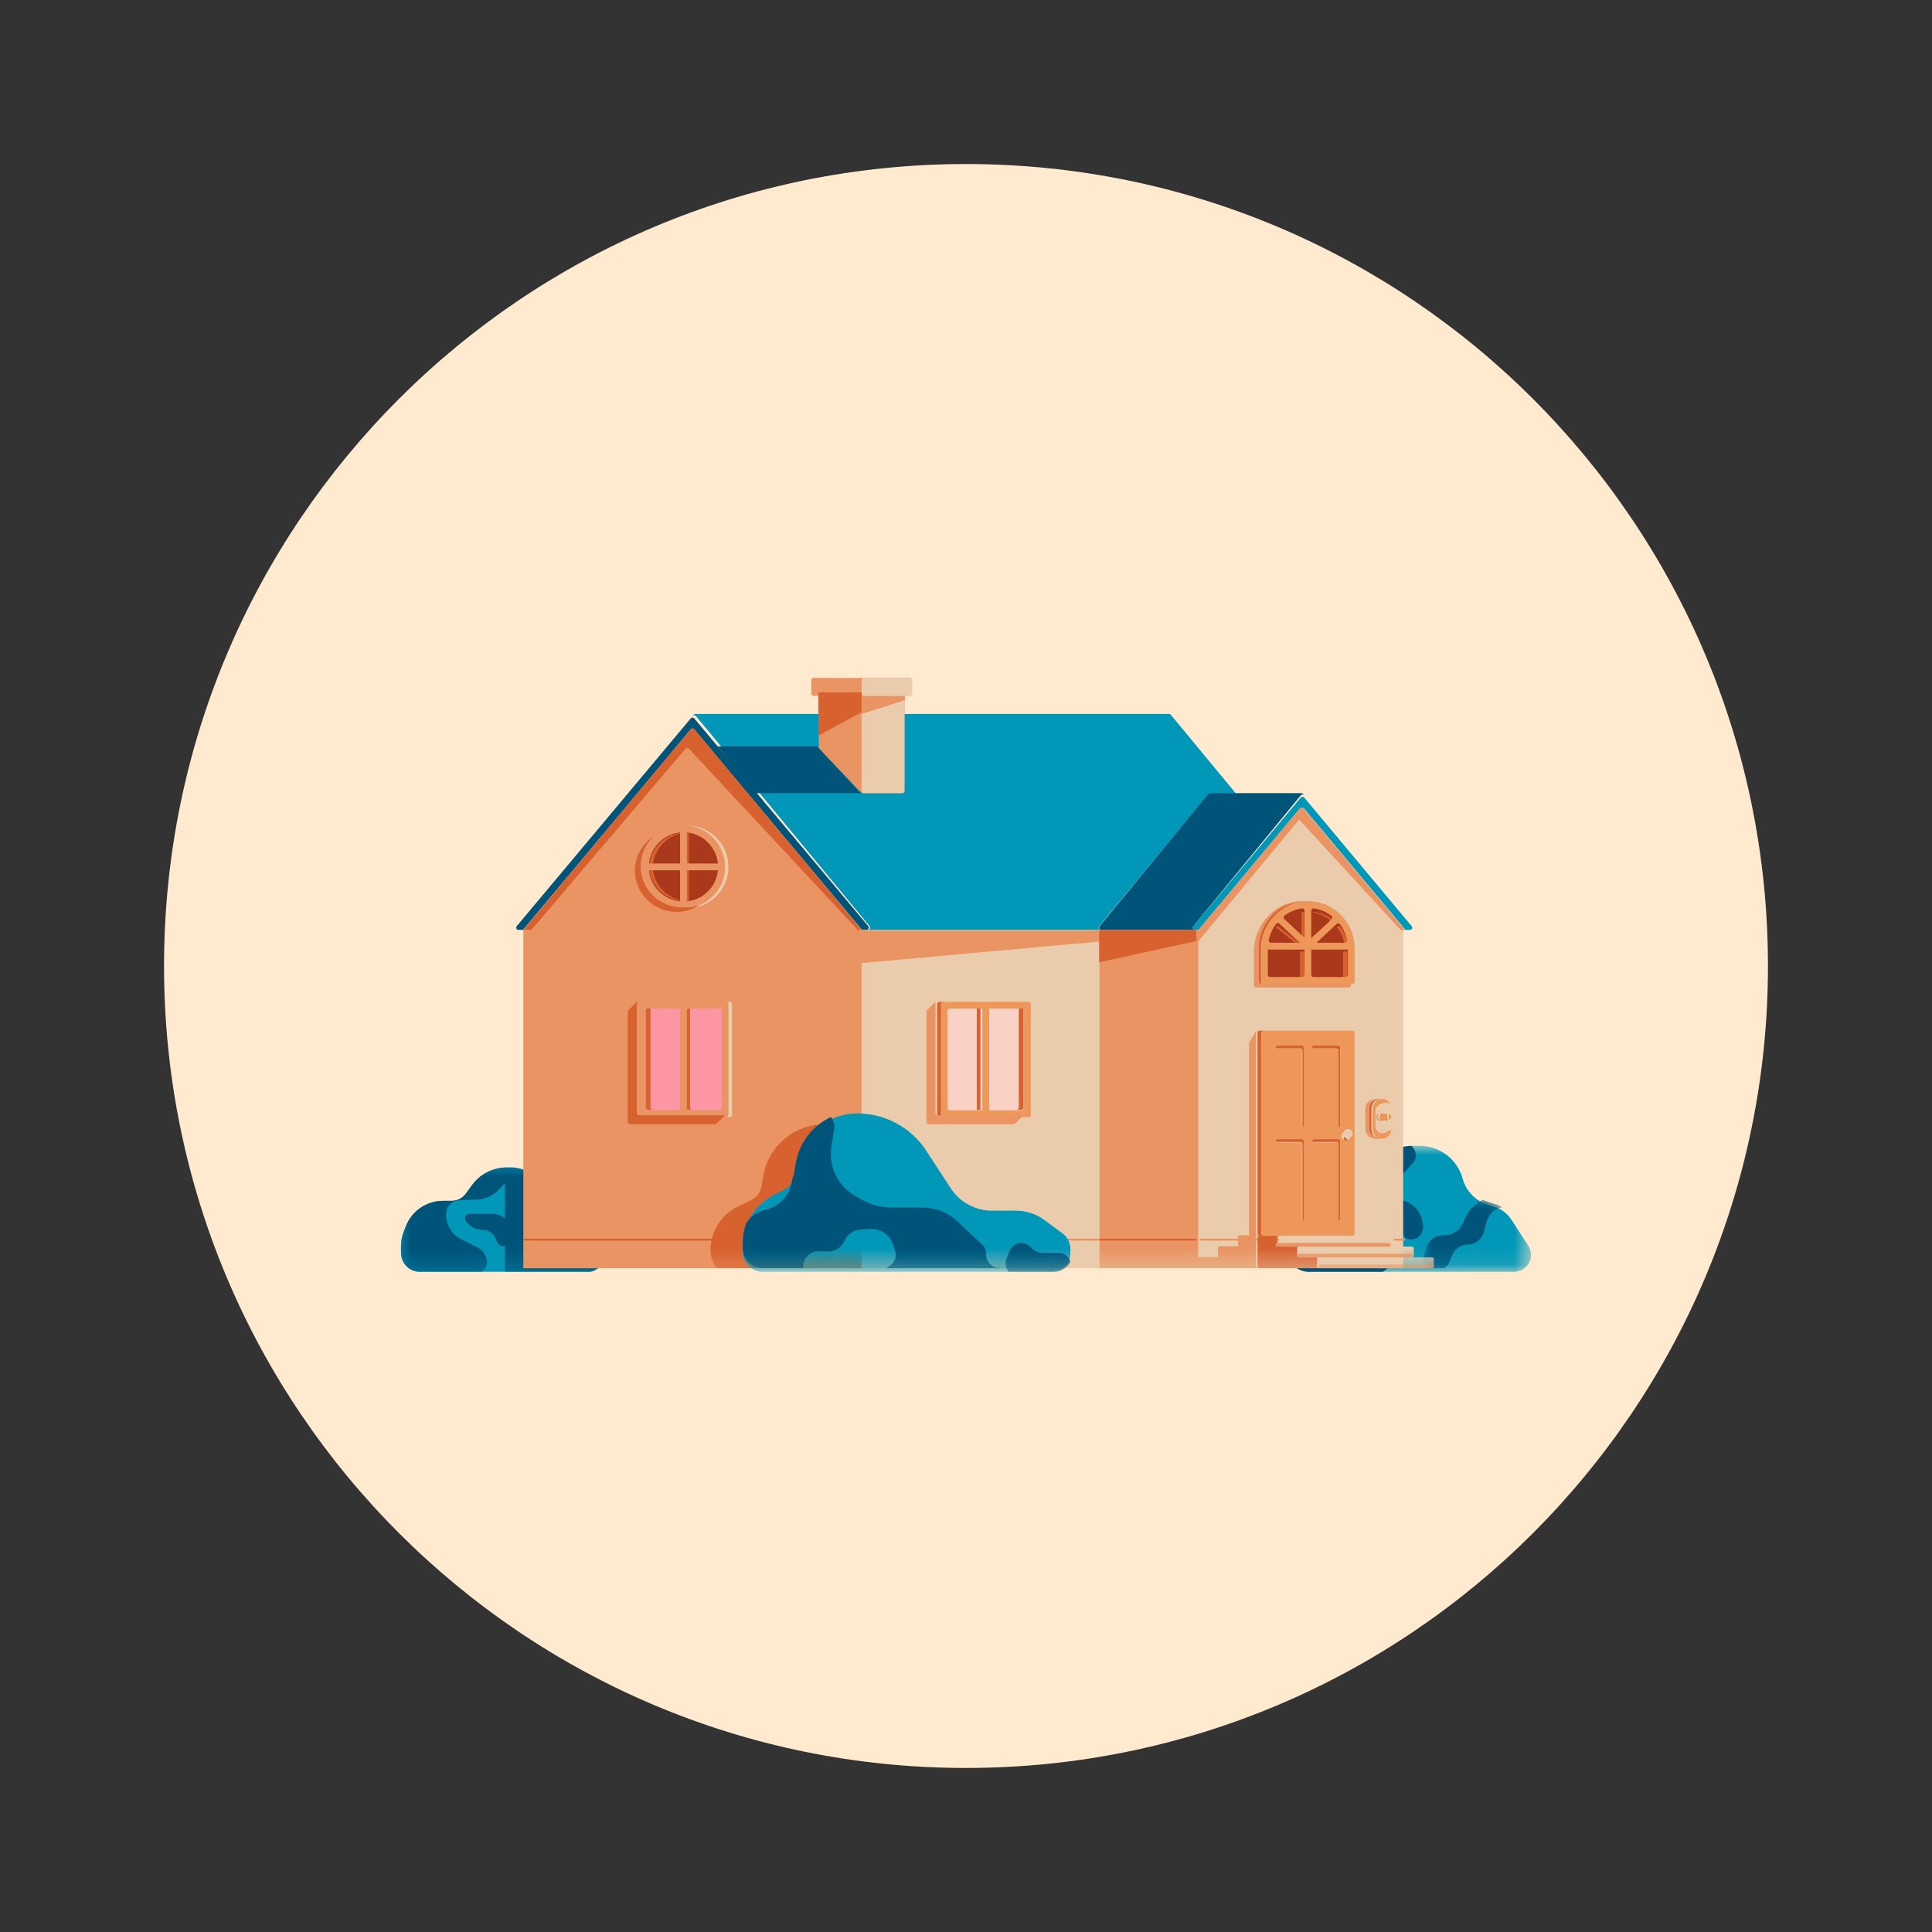 <?xml version="1.0" encoding="UTF-8"?>
<svg width="106px" height="106px" viewBox="0 0 106 106" version="1.1" xmlns="http://www.w3.org/2000/svg" xmlns:xlink="http://www.w3.org/1999/xlink">
    <rect x="0" y="0" width="106" height="106" fill="#333333" stroke="none"/>
    <title>4. Elements_Microillustrations/Home Classic</title>
    <defs>
        <path d="M88,44 C88,68.3 68.3,88 43.999,88 C19.698,88 0,68.3 0,44 C0,19.7 19.698,0 43.999,0 C68.3,0 88,19.7 88,44" id="path-1"></path>
        <polygon id="path-3" points="7.08404035e-15 0 13.427 0 13.427 6.911 7.08404035e-15 6.911"></polygon>
        <polygon id="path-5" points="0 0 4.344 0 4.344 3.752 0 3.752"></polygon>
        <polygon id="path-7" points="0 0 11.057 0 11.057 5.726 0 5.726"></polygon>
        <polygon id="path-9" points="0 32.58 62 32.58 62 0 0 0"></polygon>
    </defs>
    <g id="4.-Elements_Microillustrations/Home-Classic" stroke="none" stroke-width="1" fill="none" fill-rule="evenodd">
        <g id="Vector-Smart-Object" transform="translate(9, 9)">
            <mask id="mask-2" fill="white">
                <use xlink:href="#path-1"></use>
            </mask>
            <use id="Mask" fill="#FFEACF" xlink:href="#path-1"></use>
        </g>
        <g id="Group-108" transform="translate(22, 37)">
            <g id="Group-3" transform="translate(48.573, 25.866)">
                <mask id="mask-4" fill="white">
                    <use xlink:href="#path-3"></use>
                </mask>
                <g id="Clip-2"></g>
                <path d="M1.25,6.911 C0.559,6.911 7.08404035e-15,6.349 7.08404035e-15,5.657 L7.08404035e-15,5.209 C7.08404035e-15,4.886 0.061,4.565 0.179,4.265 L0.323,3.9 C0.722,2.884 1.698,2.216 2.786,2.213 L3.392,2.212 C3.758,2.209 4.101,2.033 4.318,1.738 L4.738,1.167 C5.277,0.433 6.132,-0 7.042,0 L7.32,0 C8.42,0 9.385,0.738 9.677,1.802 C9.866,2.49 10.393,3.032 11.073,3.238 C11.186,3.272 11.298,3.306 11.402,3.337 C11.791,3.455 12.126,3.707 12.348,4.048 L13.277,5.478 C13.375,5.629 13.427,5.804 13.427,5.984 C13.427,6.496 13.013,6.911 12.503,6.911 L1.25,6.911 Z" id="Fill-1" fill="#0097B8" mask="url(#mask-4)"></path>
            </g>
            <path d="M54.262,32.087 C54.235,31.701 54.01,31.358 53.668,31.183 L52.53,30.602 C51.884,30.272 51.501,29.579 51.562,28.85 C51.599,28.407 51.956,28.061 52.394,28.042 L53.619,27.989 C54.173,27.965 54.695,27.72 55.071,27.307 L55.51,26.823 C55.785,26.52 55.707,26.085 55.432,25.866 C54.579,25.906 53.785,26.331 53.275,27.03 L52.859,27.601 C52.643,27.897 52.303,28.072 51.94,28.075 L51.339,28.077 C50.259,28.08 49.29,28.748 48.893,29.765 L48.751,30.129 C48.634,30.43 48.573,30.751 48.573,31.074 L48.573,31.522 C48.573,32.215 49.129,32.777 49.814,32.777 L53.875,32.777 C54.12,32.65 54.282,32.386 54.262,32.087" id="Fill-4" fill="#00547A"></path>
            <path d="M53.22,28.828 C52.971,28.828 52.828,29.129 52.979,29.339 C53.237,29.701 53.642,29.914 54.071,29.914 C54.444,29.914 54.777,30.156 54.911,30.523 L54.983,30.721 C55.044,30.889 55.196,31 55.366,31 L55.44,31 C55.792,31 56.076,30.699 56.076,30.328 C56.076,29.5 55.44,28.828 54.656,28.828 L53.22,28.828 Z" id="Fill-6" fill="#00547A"></path>
            <g id="Group-10" transform="translate(56.076, 28.828)">
                <mask id="mask-6" fill="white">
                    <use xlink:href="#path-5"></use>
                </mask>
                <g id="Clip-9"></g>
                <path d="M1.454,3.408 L1.608,3.021 C1.743,2.68 2.075,2.456 2.444,2.456 C2.859,2.456 3.223,2.18 3.33,1.782 L3.482,1.218 C3.594,0.805 3.929,0.494 4.344,0.405 C4.218,0.328 4.081,0.267 3.937,0.224 C3.833,0.193 3.721,0.159 3.609,0.126 C3.498,0.092 3.392,0.05 3.29,0 C2.856,0.209 2.499,0.567 2.3,1.027 L2.185,1.293 C2.029,1.655 1.683,1.902 1.286,1.933 L0.994,1.956 C0.613,1.987 0.291,2.248 0.188,2.613 L0.019,3.204 C-0.042,3.419 0.048,3.633 0.215,3.752 L1.156,3.752 C1.289,3.675 1.395,3.556 1.454,3.408" id="Fill-8" fill="#00547A" mask="url(#mask-6)"></path>
            </g>
            <path d="M1.029,32.777 C0.461,32.777 0,32.312 0,31.738 L0,31.367 C0,31.099 0.05,30.834 0.147,30.584 L0.266,30.282 C0.595,29.441 1.399,28.887 2.295,28.885 L2.794,28.883 C3.095,28.881 3.377,28.736 3.556,28.491 L3.901,28.018 C4.346,27.41 5.05,27.051 5.799,27.051 L6.028,27.051 C6.934,27.051 7.729,27.662 7.97,28.544 C8.125,29.114 8.559,29.563 9.119,29.734 C9.212,29.762 9.304,29.79 9.39,29.816 C9.71,29.914 9.986,30.122 10.169,30.405 L10.934,31.59 C11.014,31.715 11.057,31.86 11.057,32.009 C11.057,32.433 10.717,32.777 10.297,32.777 L1.029,32.777 Z" id="Fill-11" fill="#0097B8"></path>
            <g id="Group-15" transform="translate(0, 27.051)">
                <mask id="mask-8" fill="white">
                    <use xlink:href="#path-7"></use>
                </mask>
                <g id="Clip-14"></g>
                <path d="M10.934,4.539 L10.169,3.354 C9.986,3.072 9.71,2.863 9.39,2.765 C9.304,2.739 9.212,2.711 9.119,2.683 C8.559,2.512 8.125,2.063 7.97,1.493 C7.729,0.611 6.934,0 6.028,0 L5.799,0 C5.766,0 5.734,0.002 5.702,0.003 L5.702,0.013 C5.698,0.01 5.693,0.007 5.689,0.003 C4.982,0.036 4.324,0.389 3.901,0.967 L3.556,1.44 C3.377,1.685 3.095,1.83 2.794,1.832 L2.295,1.834 C1.399,1.836 0.595,2.39 0.266,3.231 L0.147,3.533 C0.05,3.783 -1.85880399e-05,4.048 -1.85880399e-05,4.316 L-1.85880399e-05,4.687 C-1.85880399e-05,5.261 0.461,5.726 1.029,5.726 L4.399,5.726 C4.602,5.621 4.737,5.402 4.72,5.155 C4.698,4.835 4.511,4.551 4.227,4.406 L3.283,3.925 C2.747,3.652 2.43,3.078 2.48,2.474 C2.511,2.107 2.806,1.821 3.171,1.805 L4.186,1.761 C4.646,1.741 5.08,1.538 5.391,1.196 L5.702,0.855 L5.702,2.781 C5.502,2.633 5.256,2.546 4.99,2.546 L3.767,2.546 C3.554,2.546 3.433,2.791 3.561,2.962 C3.782,3.257 4.126,3.43 4.492,3.43 L4.492,3.43 C4.809,3.43 5.093,3.628 5.207,3.926 L5.268,4.088 C5.32,4.225 5.45,4.315 5.595,4.315 L5.658,4.315 C5.673,4.315 5.687,4.314 5.702,4.313 L5.702,5.726 L10.297,5.726 C10.717,5.726 11.057,5.382 11.057,4.958 C11.057,4.809 11.014,4.664 10.934,4.539" id="Fill-13" fill="#00547A" mask="url(#mask-8)"></path>
            </g>
            <path d="M25.64,13.817 L16.089,2.414 C16.039,2.355 15.948,2.355 15.898,2.414 L6.347,13.817 C6.28,13.897 6.338,14.019 6.443,14.019 L6.695,14.019 L15.898,3.031 C15.948,2.971 16.039,2.971 16.089,3.031 L25.293,14.019 L25.545,14.019 C25.65,14.019 25.707,13.897 25.64,13.817" id="Fill-16" fill="#00547A"></path>
            <path d="M15.899,3.006 L6.713,14.025 L6.713,32.58 L25.274,32.58 L25.274,14.025 L16.089,3.006 C16.039,2.947 15.948,2.947 15.899,3.006" id="Fill-18" fill="#E99462"></path>
            <path d="M38.311,13.815 L44.289,6.582 C44.313,6.553 44.347,6.537 44.384,6.537 L45.809,6.537 L42.238,2.217 C42.215,2.188 42.18,2.172 42.143,2.172 L16.147,2.172 C16.11,2.172 16.075,2.188 16.052,2.217 L15.994,2.287 C16.043,2.227 16.134,2.227 16.184,2.287 L25.712,13.815 C25.779,13.896 25.722,14.019 25.617,14.019 L38.406,14.019 C38.301,14.019 38.244,13.896 38.311,13.815" id="Fill-20" fill="#0097B8"></path>
            <path d="M44.29,6.561 L38.335,13.814 C38.268,13.895 38.325,14.019 38.429,14.019 L43.568,14.019 C43.464,14.019 43.407,13.895 43.474,13.814 L49.371,6.631 C49.42,6.571 49.511,6.571 49.561,6.631 L49.503,6.561 C49.479,6.532 49.445,6.516 49.408,6.516 L45.804,6.516 L44.384,6.516 C44.348,6.516 44.313,6.532 44.29,6.561" id="Fill-22" fill="#00547A"></path>
            <path d="M55.455,13.818 L49.556,6.758 C49.507,6.699 49.416,6.699 49.367,6.758 L43.468,13.818 C43.401,13.898 43.458,14.019 43.563,14.019 L43.813,14.019 L49.367,7.372 C49.416,7.313 49.507,7.313 49.556,7.372 L55.11,14.019 L55.361,14.019 C55.465,14.019 55.522,13.898 55.455,13.818" id="Fill-24" fill="#0097B8"></path>
            <path d="M49.32,7.35 L43.741,14.036 L43.489,14.036 L38.326,14.036 L25.525,14.036 L25.274,14.036 L25.274,32.58 L54.986,32.58 L54.986,14.036 L55.089,14.036 L49.51,7.35 C49.461,7.291 49.369,7.291 49.32,7.35" id="Fill-26" fill="#EACBAC"></path>
            <path d="M27.915,0.197 L22.633,0.197 C22.565,0.197 22.51,0.252 22.51,0.32 L22.51,1.053 C22.51,1.121 22.565,1.176 22.633,1.176 L22.922,1.176 L22.922,4.015 C22.922,4.047 22.934,4.077 22.956,4.1 L25.237,6.478 C25.261,6.502 25.293,6.516 25.327,6.516 L27.503,6.516 C27.571,6.516 27.626,6.461 27.626,6.393 L27.626,1.176 L27.915,1.176 C27.983,1.176 28.038,1.121 28.038,1.053 L28.038,0.32 C28.038,0.252 27.983,0.197 27.915,0.197" id="Fill-28" fill="#E99462"></path>
            <path d="M27.915,0.197 L25.397,0.197 C25.329,0.197 25.274,0.252 25.274,0.32 L25.274,1.053 C25.274,1.121 25.329,1.176 25.397,1.176 L25.274,1.176 L25.274,6.393 C25.274,6.461 25.329,6.516 25.397,6.516 L27.503,6.516 C27.571,6.516 27.626,6.461 27.626,6.393 L27.626,1.176 L27.915,1.176 C27.983,1.176 28.038,1.121 28.038,1.053 L28.038,0.32 C28.038,0.252 27.983,0.197 27.915,0.197" id="Fill-30" fill="#EACBAC"></path>
            <path d="M19.462,6.516 L25.274,6.516 C25.24,6.516 25.207,6.502 25.183,6.476 L22.866,3.986 C22.855,3.975 22.848,3.963 22.842,3.949 L17.376,3.949 L19.462,6.516 Z" id="Fill-32" fill="#00547A"></path>
            <path d="M17.573,10.564 C17.573,11.709 16.645,12.637 15.5,12.637 C14.355,12.637 13.427,11.709 13.427,10.564 C13.427,9.419 14.355,8.49 15.5,8.49 C16.645,8.49 17.573,9.419 17.573,10.564" id="Fill-34" fill="#AA391B"></path>
            <path d="M17.968,10.564 C17.968,9.312 16.947,8.293 15.692,8.293 C15.661,8.293 15.63,8.294 15.599,8.295 C16.811,8.344 17.782,9.343 17.782,10.564 C17.782,11.785 16.811,12.783 15.599,12.832 C15.63,12.833 15.661,12.834 15.692,12.834 C15.958,12.834 16.214,12.788 16.451,12.704 C17.334,12.391 17.968,11.55 17.968,10.564" id="Fill-36" fill="#EACBAC"></path>
            <path d="M15.599,10.662 L15.599,12.439 C15.666,12.433 15.731,12.423 15.796,12.411 L15.796,10.662 L15.599,10.662 Z" id="Fill-38" fill="#D76230"></path>
            <path d="M15.599,8.688 L15.599,10.465 L15.796,10.465 L15.796,8.717 C15.731,8.704 15.666,8.694 15.599,8.688" id="Fill-40" fill="#D76230"></path>
            <path d="M13.624,10.465 L13.818,10.465 C13.902,9.593 14.556,8.885 15.401,8.716 L15.401,8.688 C14.464,8.779 13.716,9.527 13.624,10.465" id="Fill-42" fill="#D76230"></path>
            <path d="M13.818,10.662 L13.624,10.662 C13.716,11.6 14.464,12.348 15.401,12.439 L15.401,12.411 C14.556,12.243 13.902,11.535 13.818,10.662" id="Fill-44" fill="#D76230"></path>
            <path d="M17.317,10.015 C17.353,10.132 17.378,10.253 17.391,10.378 L15.871,10.378 L15.685,10.378 L15.685,8.673 C15.748,8.679 15.81,8.689 15.871,8.701 C16.067,8.74 16.251,8.81 16.421,8.904 C16.848,9.141 17.173,9.539 17.317,10.015 L17.317,10.015 Z M15.685,12.454 L15.685,10.749 L15.871,10.749 L17.391,10.749 C17.309,11.586 16.682,12.265 15.871,12.427 C15.81,12.439 15.748,12.448 15.685,12.454 L15.685,12.454 Z M15.314,8.701 L15.314,10.378 L13.795,10.378 L13.609,10.378 C13.697,9.479 14.415,8.761 15.314,8.673 L15.314,8.701 Z M15.314,12.427 L15.314,12.454 C14.415,12.367 13.697,11.649 13.609,10.749 L13.795,10.749 L15.314,10.749 L15.314,12.427 Z M13.229,10.564 C13.229,11.816 14.248,12.834 15.5,12.834 C15.531,12.834 15.562,12.833 15.593,12.832 C16.802,12.783 17.771,11.785 17.771,10.564 C17.771,9.343 16.802,8.344 15.593,8.295 C15.562,8.294 15.531,8.293 15.5,8.293 C14.894,8.293 14.344,8.532 13.936,8.92 C13.501,9.334 13.229,9.917 13.229,10.564 L13.229,10.564 Z" id="Fill-46" fill="#E99462"></path>
            <mask id="mask-10" fill="white">
                <use xlink:href="#path-9"></use>
            </mask>
            <g id="Clip-49"></g>
            <polygon id="Fill-48" fill="#E99462" mask="url(#mask-10)" points="25.274 31.066 38.306 31.066 38.306 30.963 25.274 30.963"></polygon>
            <polygon id="Fill-50" fill="#E99462" mask="url(#mask-10)" points="43.834 31.066 55.089 31.066 55.089 30.963 43.834 30.963"></polygon>
            <path d="M47.279,30.678 L47.279,19.672 C47.279,19.603 47.328,19.548 47.389,19.548 L47.104,19.548 C47.043,19.548 46.994,19.603 46.994,19.672 L46.994,30.678 C46.994,30.747 47.043,30.803 47.104,30.803 L47.389,30.803 C47.328,30.803 47.279,30.747 47.279,30.678" id="Fill-51" fill="#D76230" mask="url(#mask-10)"></path>
            <path d="M52.028,25.552 C51.916,25.552 51.825,25.457 51.825,25.34 C51.825,25.317 51.829,25.295 51.836,25.274 C51.774,25.31 51.732,25.378 51.732,25.457 C51.732,25.574 51.823,25.669 51.935,25.669 C52.025,25.669 52.101,25.608 52.127,25.523 C52.098,25.541 52.064,25.552 52.028,25.552" id="Fill-52" fill="#D76230" mask="url(#mask-10)"></path>
            <path d="M51.93,25.076 C51.843,25.076 51.769,25.133 51.743,25.212 C51.737,25.232 51.732,25.252 51.732,25.274 C51.732,25.383 51.821,25.471 51.93,25.471 C51.965,25.471 51.998,25.461 52.027,25.445 C52.087,25.411 52.127,25.347 52.127,25.274 C52.127,25.165 52.039,25.076 51.93,25.076" id="Fill-53" fill="#EACBAC" mask="url(#mask-10)"></path>
            <path d="M54.164,25.249 C54.132,25.283 54.098,25.314 54.061,25.341 C54.098,25.314 54.132,25.283 54.164,25.249" id="Fill-54" fill="#D76230" mask="url(#mask-10)"></path>
            <path d="M54.359,25.033 C54.338,25.069 54.311,25.104 54.281,25.136 C54.311,25.104 54.338,25.069 54.359,25.033" id="Fill-55" fill="#D76230" mask="url(#mask-10)"></path>
            <path d="M53.115,23.824 L53.115,24.946 C53.115,25.236 53.324,25.471 53.582,25.471 L53.707,25.471 C53.449,25.471 53.24,25.236 53.24,24.946 L53.24,23.824 C53.24,23.534 53.449,23.299 53.707,23.299 L53.582,23.299 C53.498,23.299 53.42,23.324 53.352,23.368 C53.21,23.458 53.115,23.628 53.115,23.824" id="Fill-56" fill="#D76230" mask="url(#mask-10)"></path>
            <path d="M54.193,24.807 C54.193,25.012 54.035,25.178 53.84,25.178 L53.818,25.178 C53.812,25.178 53.806,25.177 53.799,25.177 C53.613,25.167 53.465,25.005 53.465,24.807 L53.465,23.964 C53.465,23.765 53.613,23.604 53.799,23.594 C53.806,23.593 53.812,23.593 53.818,23.593 L53.84,23.593 C54.035,23.593 54.193,23.759 54.193,23.964 L54.193,24.807 Z M53.846,23.299 L53.811,23.299 C53.536,23.299 53.312,23.534 53.312,23.824 L53.312,24.946 C53.312,25.236 53.536,25.471 53.811,25.471 L53.846,25.471 C53.868,25.471 53.89,25.469 53.911,25.466 C53.973,25.458 54.031,25.438 54.084,25.408 C54.112,25.392 54.139,25.373 54.164,25.351 C54.201,25.319 54.233,25.282 54.26,25.24 C54.278,25.212 54.294,25.182 54.306,25.151 C54.331,25.088 54.345,25.019 54.345,24.946 L54.345,23.824 C54.345,23.534 54.122,23.299 53.846,23.299 L53.846,23.299 Z" id="Fill-57" fill="#ED985A" mask="url(#mask-10)"></path>
            <path d="M49.433,20.338 L48.109,20.338 C48.038,20.338 47.981,20.394 47.981,20.463 L47.981,20.524 C47.99,20.522 47.999,20.521 48.008,20.521 L49.332,20.521 C49.402,20.521 49.46,20.578 49.46,20.647 L49.46,24.879 C49.517,24.867 49.561,24.817 49.561,24.756 L49.561,20.463 C49.561,20.394 49.503,20.338 49.433,20.338" id="Fill-58" fill="#D76230" mask="url(#mask-10)"></path>
            <path d="M51.407,20.338 L50.083,20.338 C50.013,20.338 49.955,20.394 49.955,20.463 L49.955,20.524 C49.964,20.522 49.973,20.521 49.983,20.521 L51.306,20.521 C51.377,20.521 51.434,20.578 51.434,20.647 L51.434,24.879 C51.492,24.867 51.535,24.817 51.535,24.756 L51.535,20.463 C51.535,20.394 51.478,20.338 51.407,20.338" id="Fill-59" fill="#D76230" mask="url(#mask-10)"></path>
            <path d="M49.433,25.471 L48.109,25.471 C48.038,25.471 47.981,25.528 47.981,25.597 L47.981,25.658 C47.99,25.656 47.999,25.655 48.008,25.655 L49.332,25.655 C49.402,25.655 49.46,25.711 49.46,25.781 L49.46,30.013 C49.517,30 49.561,29.95 49.561,29.89 L49.561,25.597 C49.561,25.528 49.503,25.471 49.433,25.471" id="Fill-60" fill="#D76230" mask="url(#mask-10)"></path>
            <path d="M51.407,25.471 L50.083,25.471 C50.013,25.471 49.955,25.528 49.955,25.597 L49.955,25.658 C49.964,25.656 49.973,25.655 49.983,25.655 L51.306,25.655 C51.377,25.655 51.434,25.711 51.434,25.781 L51.434,30.013 C51.492,30 51.535,29.95 51.535,29.89 L51.535,25.597 C51.535,25.528 51.478,25.471 51.407,25.471" id="Fill-61" fill="#D76230" mask="url(#mask-10)"></path>
            <path d="M52.084,25.403 C52.051,25.501 51.958,25.573 51.848,25.573 C51.709,25.573 51.597,25.462 51.597,25.326 C51.597,25.234 51.649,25.154 51.725,25.112 C51.758,25.014 51.85,24.942 51.961,24.942 C52.1,24.942 52.212,25.053 52.212,25.189 C52.212,25.281 52.16,25.361 52.084,25.403 L52.084,25.403 Z M51.539,24.723 C51.539,24.783 51.497,24.832 51.44,24.844 L51.44,20.661 C51.44,20.592 51.384,20.537 51.314,20.537 L50.012,20.537 C50.003,20.537 49.994,20.538 49.986,20.54 L49.986,20.479 C49.986,20.411 50.042,20.355 50.111,20.355 L51.413,20.355 C51.483,20.355 51.539,20.411 51.539,20.479 L51.539,24.723 Z M51.539,29.871 C51.539,29.93 51.497,29.98 51.44,29.992 L51.44,25.809 C51.44,25.74 51.384,25.685 51.314,25.685 L50.012,25.685 C50.003,25.685 49.994,25.686 49.986,25.688 L49.986,25.627 C49.986,25.559 50.042,25.503 50.111,25.503 L51.413,25.503 C51.483,25.503 51.539,25.559 51.539,25.627 L51.539,29.871 Z M49.53,24.723 C49.53,24.783 49.488,24.832 49.431,24.844 L49.431,20.661 C49.431,20.592 49.375,20.537 49.305,20.537 L48.004,20.537 C47.995,20.537 47.986,20.538 47.977,20.54 L47.977,20.479 C47.977,20.411 48.033,20.355 48.103,20.355 L49.404,20.355 C49.474,20.355 49.53,20.411 49.53,20.479 L49.53,24.723 Z M49.53,29.871 C49.53,29.93 49.488,29.98 49.431,29.992 L49.431,25.809 C49.431,25.74 49.375,25.685 49.305,25.685 L48.004,25.685 C47.995,25.685 47.986,25.686 47.977,25.688 L47.977,25.627 C47.977,25.559 48.033,25.503 48.103,25.503 L49.404,25.503 C49.474,25.503 49.53,25.559 49.53,25.627 L49.53,29.871 Z M52.199,19.548 L51.873,19.548 L47.846,19.548 L47.317,19.548 C47.247,19.548 47.191,19.603 47.191,19.672 L47.191,30.678 C47.191,30.747 47.247,30.803 47.317,30.803 L47.753,30.803 L51.873,30.803 L52.199,30.803 C52.268,30.803 52.325,30.747 52.325,30.678 L52.325,19.672 C52.325,19.603 52.268,19.548 52.199,19.548 L52.199,19.548 Z" id="Fill-62" fill="#ED985A" mask="url(#mask-10)"></path>
            <path d="M53.747,23.497 L53.725,23.497 C53.719,23.497 53.713,23.498 53.707,23.498 C53.894,23.508 54.043,23.669 54.043,23.867 L54.043,24.707 C54.043,24.904 53.894,25.065 53.707,25.075 C53.713,25.076 53.719,25.076 53.725,25.076 L53.747,25.076 C53.943,25.076 54.102,24.911 54.102,24.707 L54.102,23.867 C54.102,23.662 53.943,23.497 53.747,23.497" id="Fill-63" fill="#D76230" mask="url(#mask-10)"></path>
            <path d="M54.333,24.283 L54.333,24.291 L54.333,24.298 C54.333,24.35 54.296,24.395 54.238,24.424 C54.189,24.468 54.113,24.496 54.026,24.496 L53.937,24.496 C53.789,24.496 53.668,24.415 53.668,24.314 L53.668,24.301 C53.668,24.2 53.789,24.118 53.937,24.118 L54.004,24.118 L54.026,24.118 L54.091,24.118 C54.093,24.118 54.095,24.119 54.096,24.119 C54.098,24.119 54.1,24.118 54.102,24.118 C54.23,24.118 54.333,24.189 54.333,24.276 L54.333,24.283 Z M54.543,24.707 L54.543,23.866 C54.543,23.668 54.314,23.507 54.026,23.497 C53.738,23.507 53.51,23.668 53.51,23.866 L53.51,24.707 C53.51,24.905 53.738,25.066 54.026,25.076 C54.314,25.066 54.543,24.905 54.543,24.707 L54.543,24.707 Z" id="Fill-64" fill="#EACBAC" mask="url(#mask-10)"></path>
            <path d="M53.806,24.441 C53.805,24.441 53.804,24.441 53.803,24.441 L53.742,24.441 C53.649,24.441 53.574,24.364 53.574,24.269 L53.574,24.261 C53.574,24.166 53.649,24.089 53.742,24.089 L53.696,24.089 C53.593,24.089 53.51,24.174 53.51,24.28 L53.51,24.294 C53.51,24.399 53.593,24.484 53.696,24.484 L53.757,24.484 C53.817,24.484 53.871,24.454 53.904,24.409 C53.878,24.429 53.845,24.441 53.81,24.441 C53.809,24.441 53.807,24.441 53.806,24.441" id="Fill-65" fill="#E99462" mask="url(#mask-10)"></path>
            <path d="M53.707,24.282 L53.707,24.291 C53.707,24.398 53.771,24.484 53.85,24.484 L53.901,24.484 C53.902,24.484 53.903,24.484 53.904,24.484 C53.83,24.481 53.771,24.4 53.771,24.3 L53.771,24.274 C53.771,24.173 53.83,24.092 53.904,24.09 C53.903,24.09 53.902,24.089 53.901,24.089 L53.863,24.089 L53.85,24.089 C53.771,24.089 53.707,24.175 53.707,24.282" id="Fill-66" fill="#D76230" mask="url(#mask-10)"></path>
            <path d="M53.904,24.089 C53.903,24.089 53.902,24.09 53.9,24.09 C53.793,24.092 53.707,24.173 53.707,24.274 L53.707,24.3 C53.707,24.4 53.793,24.481 53.9,24.484 C53.902,24.484 53.903,24.484 53.904,24.484 C53.948,24.484 53.988,24.47 54.021,24.448 C54.07,24.414 54.102,24.361 54.102,24.3 L54.102,24.291 L54.102,24.282 L54.102,24.274 C54.102,24.172 54.014,24.089 53.904,24.089" id="Fill-67" fill="#ED985A" mask="url(#mask-10)"></path>
            <path d="M17.648,24.089 L13.352,24.089 C13.284,24.089 13.229,24.034 13.229,23.967 L13.229,18.288 C13.229,18.22 13.284,18.166 13.352,18.166 L17.648,18.166 C17.716,18.166 17.771,18.22 17.771,18.288 L17.771,23.967 C17.771,24.034 17.716,24.089 17.648,24.089" id="Fill-68" fill="#FC95A4" mask="url(#mask-10)"></path>
            <path d="M13.427,18.291 L13.427,23.766 C13.427,23.835 13.486,23.892 13.558,23.892 L13.624,23.892 L13.822,23.892 C13.749,23.892 13.69,23.835 13.69,23.766 L13.69,18.291 C13.69,18.222 13.749,18.166 13.822,18.166 L13.624,18.166 L13.558,18.166 C13.486,18.166 13.427,18.222 13.427,18.291" id="Fill-69" fill="#D76230" mask="url(#mask-10)"></path>
            <path d="M15.862,23.766 L15.862,18.291 C15.862,18.222 15.921,18.166 15.994,18.166 L15.73,18.166 C15.658,18.166 15.599,18.222 15.599,18.291 L15.599,23.766 C15.599,23.835 15.658,23.892 15.73,23.892 L15.994,23.892 C15.921,23.892 15.862,23.835 15.862,23.766" id="Fill-70" fill="#D76230" mask="url(#mask-10)"></path>
            <path d="M18.034,17.968 L17.771,17.968 C17.843,17.968 17.902,18.023 17.902,18.091 L17.902,24.128 L17.902,24.164 C17.902,24.232 17.843,24.287 17.771,24.287 L17.787,24.287 L18.034,24.287 C18.107,24.287 18.166,24.232 18.166,24.164 L18.166,18.091 C18.166,18.023 18.107,17.968 18.034,17.968" id="Fill-71" fill="#EACBAC" mask="url(#mask-10)"></path>
            <path d="M13.527,18.336 L13.588,18.336 L13.774,18.336 L15.191,18.336 C15.259,18.336 15.314,18.391 15.314,18.459 L15.314,23.796 C15.314,23.864 15.259,23.919 15.191,23.919 L13.774,23.919 L13.588,23.919 L13.527,23.919 C13.458,23.919 13.403,23.864 13.403,23.796 L13.403,18.459 C13.403,18.391 13.458,18.336 13.527,18.336 L13.527,18.336 Z M17.597,18.459 L17.597,23.796 C17.597,23.864 17.542,23.919 17.473,23.919 L16.057,23.919 L15.809,23.919 C15.741,23.919 15.686,23.864 15.686,23.796 L15.686,18.459 C15.686,18.391 15.741,18.336 15.809,18.336 L16.057,18.336 L17.473,18.336 C17.542,18.336 17.597,18.391 17.597,18.459 L17.597,18.459 Z M13.032,24.164 C13.032,24.232 13.087,24.287 13.156,24.287 L13.403,24.287 L13.588,24.287 L17.844,24.287 C17.913,24.287 17.968,24.232 17.968,24.164 L17.968,24.128 L17.968,18.091 C17.968,18.023 17.913,17.968 17.844,17.968 L13.588,17.968 L13.403,17.968 L13.192,17.968 L13.156,17.968 C13.093,17.968 13.042,18.014 13.034,18.074 C13.033,18.08 13.032,18.085 13.032,18.091 L13.032,24.164 Z" id="Fill-72" fill="#E99462" mask="url(#mask-10)"></path>
            <path d="M29.938,24.089 L34.234,24.089 C34.302,24.089 34.357,24.034 34.357,23.967 L34.357,18.288 C34.357,18.22 34.302,18.166 34.234,18.166 L29.938,18.166 C29.87,18.166 29.815,18.22 29.815,18.288 L29.815,23.967 C29.815,24.034 29.87,24.089 29.938,24.089" id="Fill-73" fill="#FAD1C5" mask="url(#mask-10)"></path>
            <path d="M33.896,18.291 L33.896,23.766 C33.896,23.835 33.837,23.892 33.764,23.892 L33.962,23.892 L34.028,23.892 C34.1,23.892 34.159,23.835 34.159,23.766 L34.159,18.291 C34.159,18.222 34.1,18.166 34.028,18.166 L33.962,18.166 L33.764,18.166 C33.837,18.166 33.896,18.222 33.896,18.291" id="Fill-74" fill="#D76230" mask="url(#mask-10)"></path>
            <polygon id="Fill-75" fill="#D76230" mask="url(#mask-10)" points="31.592 23.892 31.79 23.892 31.79 18.166 31.592 18.166"></polygon>
            <path d="M29.42,18.596 L29.42,24.164 C29.42,24.232 29.479,24.287 29.552,24.287 L29.815,24.287 C29.743,24.287 29.684,24.232 29.684,24.164 L29.684,18.091 C29.684,18.023 29.743,17.968 29.815,17.968 L29.591,17.968 L29.552,17.968 C29.485,17.968 29.431,18.014 29.422,18.074 C29.421,18.08 29.42,18.085 29.42,18.091 L29.42,18.596 Z" id="Fill-76" fill="#D76230" mask="url(#mask-10)"></path>
            <path d="M34.183,23.796 C34.183,23.864 34.128,23.919 34.059,23.919 L33.998,23.919 L33.812,23.919 L32.272,23.919 L32.272,18.336 L33.812,18.336 L33.998,18.336 L34.059,18.336 C34.128,18.336 34.183,18.391 34.183,18.459 L34.183,23.796 Z M30.113,23.919 C30.044,23.919 29.989,23.864 29.989,23.796 L29.989,18.459 C29.989,18.391 30.044,18.336 30.113,18.336 L31.653,18.336 L31.9,18.336 L31.9,23.919 L31.653,23.919 L30.113,23.919 Z M34.43,17.968 L34.183,17.968 L33.998,17.968 L29.742,17.968 C29.673,17.968 29.618,18.023 29.618,18.091 L29.618,24.164 C29.618,24.232 29.673,24.287 29.742,24.287 L33.673,24.287 L33.998,24.287 L34.183,24.287 L34.198,24.287 L34.43,24.287 C34.499,24.287 34.554,24.232 34.554,24.164 L34.554,18.091 C34.554,18.023 34.499,17.968 34.43,17.968 L34.43,17.968 Z" id="Fill-77" fill="#ED985A" mask="url(#mask-10)"></path>
            <path d="M50.261,32.49 L50.261,32.077 C50.261,32.027 50.301,31.987 50.35,31.987 L49.256,31.987 C49.207,31.987 49.167,31.947 49.167,31.898 L49.167,31.484 C49.167,31.435 49.207,31.395 49.256,31.395 L48.176,31.395 C48.127,31.395 48.087,31.355 48.087,31.306 L48.087,30.892 C48.087,30.843 48.127,30.803 48.176,30.803 L47.083,30.803 C47.034,30.803 46.994,30.843 46.994,30.892 L46.994,32.49 C46.994,32.54 47.034,32.58 47.083,32.58 L50.35,32.58 C50.301,32.58 50.261,32.54 50.261,32.49" id="Fill-78" fill="#D76230" mask="url(#mask-10)"></path>
            <path d="M56.578,31.987 L55.473,31.987 C55.523,31.987 55.564,31.947 55.564,31.898 L55.564,31.484 C55.564,31.435 55.523,31.395 55.473,31.395 L54.382,31.395 C54.432,31.395 54.473,31.355 54.473,31.306 L54.473,30.892 C54.473,30.843 54.432,30.803 54.382,30.803 L48.269,30.803 L48.269,30.803 C48.219,30.803 48.178,30.843 48.178,30.892 L48.178,31.306 C48.178,31.355 48.219,31.395 48.269,31.395 L49.36,31.395 C49.31,31.395 49.269,31.435 49.269,31.484 L49.269,31.898 C49.269,31.947 49.31,31.987 49.36,31.987 L50.465,31.987 C50.415,31.987 50.374,32.027 50.374,32.077 L50.374,32.49 C50.374,32.54 50.415,32.58 50.465,32.58 L50.964,32.58 L56.578,32.58 C56.628,32.58 56.669,32.54 56.669,32.49 L56.669,32.077 C56.669,32.027 56.628,31.987 56.578,31.987" id="Fill-79" fill="#EACBAC" mask="url(#mask-10)"></path>
            <path d="M49.758,12.637 L49.758,12.637 C48.449,12.637 47.389,13.713 47.389,15.039 L47.389,16.783 L52.127,16.783 L52.127,15.039 C52.127,13.713 51.067,12.637 49.758,12.637" id="Fill-80" fill="#AA391B" mask="url(#mask-10)"></path>
            <path d="M46.994,15.041 L46.994,16.856 C46.994,16.925 47.05,16.981 47.12,16.981 L47.31,16.981 C47.24,16.981 47.184,16.925 47.184,16.856 L47.184,15.087 C47.184,13.667 48.332,12.476 49.758,12.441 L49.758,12.439 L49.631,12.439 C49.571,12.439 49.512,12.442 49.452,12.446 C48.079,12.537 46.994,13.664 46.994,15.041" id="Fill-81" fill="#D76230" mask="url(#mask-10)"></path>
            <path d="M51.089,13.421 C50.803,13.221 50.466,13.085 50.1,13.033 C50.069,13.029 50.039,13.036 50.015,13.051 C50.34,13.112 50.641,13.24 50.9,13.421 C50.964,13.465 50.969,13.554 50.911,13.606 L49.955,14.445 L49.955,14.611 L51.099,13.606 C51.158,13.554 51.153,13.465 51.089,13.421" id="Fill-82" fill="#D76230" mask="url(#mask-10)"></path>
            <path d="M49.166,16.783 L49.403,16.783 C49.49,16.783 49.561,16.725 49.561,16.653 L49.561,15.204 L49.324,15.204 L49.324,16.653 C49.324,16.725 49.253,16.783 49.166,16.783" id="Fill-83" fill="#D76230" mask="url(#mask-10)"></path>
            <path d="M51.74,14.67 C51.756,14.741 51.696,14.809 51.617,14.809 L51.804,14.809 C51.884,14.809 51.944,14.741 51.927,14.67 C51.859,14.374 51.722,14.102 51.532,13.868 C51.488,13.813 51.401,13.806 51.347,13.853 L51.338,13.861 C51.34,13.863 51.343,13.865 51.345,13.868 C51.534,14.102 51.671,14.374 51.74,14.67" id="Fill-84" fill="#D76230" mask="url(#mask-10)"></path>
            <path d="M47.981,13.86 L49.166,14.809 L49.363,14.809 L48.168,13.852 C48.114,13.808 48.029,13.813 47.981,13.86" id="Fill-85" fill="#D76230" mask="url(#mask-10)"></path>
            <path d="M49.561,13.154 C49.561,13.08 49.506,13.022 49.445,13.033 C49.418,13.038 49.39,13.045 49.363,13.051 C49.391,13.073 49.41,13.11 49.41,13.154 L49.41,14.443 L49.561,14.611 L49.561,13.154 Z" id="Fill-86" fill="#D76230" mask="url(#mask-10)"></path>
            <path d="M51.535,16.783 L51.772,16.783 C51.859,16.783 51.93,16.725 51.93,16.653 L51.93,15.204 L51.693,15.204 L51.693,16.653 C51.693,16.725 51.622,16.783 51.535,16.783" id="Fill-87" fill="#D76230" mask="url(#mask-10)"></path>
            <path d="M49.388,15.098 L49.573,15.098 L49.573,16.481 C49.573,16.55 49.518,16.606 49.45,16.606 L49.265,16.606 L47.684,16.606 C47.616,16.606 47.561,16.55 47.561,16.481 L47.561,15.098 L49.388,15.098 Z M48.193,13.677 L49.312,14.724 L49.127,14.724 L47.731,14.724 C47.653,14.724 47.594,14.65 47.61,14.573 C47.679,14.247 47.818,13.948 48.011,13.692 C48.013,13.69 48.016,13.688 48.018,13.685 C48.063,13.634 48.142,13.629 48.193,13.677 L48.193,13.677 Z M48.468,13.424 C48.411,13.371 48.416,13.277 48.479,13.231 C48.729,13.049 49.018,12.92 49.33,12.858 C49.364,12.851 49.397,12.844 49.431,12.839 C49.506,12.828 49.573,12.887 49.573,12.963 L49.573,14.458 L49.388,14.285 L48.468,13.424 Z M51.062,13.436 L49.943,14.483 L49.943,14.31 L49.943,12.963 C49.943,12.918 49.966,12.88 50.001,12.858 C50.025,12.842 50.054,12.835 50.085,12.839 C50.443,12.894 50.772,13.035 51.052,13.243 C51.115,13.289 51.119,13.382 51.062,13.436 L51.062,13.436 Z M51.324,13.7 L51.334,13.691 C51.387,13.641 51.472,13.649 51.516,13.708 C51.703,13.96 51.838,14.254 51.906,14.573 C51.922,14.651 51.863,14.724 51.785,14.724 L51.6,14.724 L50.231,14.724 L51.324,13.7 Z M49.943,16.481 L49.943,15.098 L51.77,15.098 L51.955,15.098 L51.955,16.481 C51.955,16.55 51.9,16.606 51.832,16.606 L51.647,16.606 L50.066,16.606 C49.998,16.606 49.943,16.55 49.943,16.481 L49.943,16.481 Z M49.803,12.44 C49.767,12.439 49.732,12.44 49.696,12.441 C48.309,12.476 47.191,13.667 47.191,15.087 L47.191,16.856 C47.191,16.925 47.246,16.981 47.314,16.981 L51.955,16.981 L52.017,16.981 L52.103,16.981 L52.202,16.981 C52.27,16.981 52.325,16.925 52.325,16.856 L52.325,15.041 C52.325,13.621 51.197,12.464 49.803,12.44 L49.803,12.44 Z" id="Fill-88" fill="#ED985A" mask="url(#mask-10)"></path>
            <polygon id="Fill-89" fill="#E99462" mask="url(#mask-10)" points="27.643 1.185 25.274 1.185 25.274 2.172 27.643 1.415"></polygon>
            <path d="M33.958,24.19 L33.634,24.19 L29.695,24.19 L29.447,24.19 C29.379,24.19 29.324,24.135 29.324,24.067 L29.324,18.491 L29.324,17.985 C29.324,17.979 29.324,17.974 29.325,17.968 L28.864,18.425 C28.841,18.448 28.828,18.479 28.828,18.512 L28.828,24.559 C28.828,24.627 28.883,24.682 28.952,24.682 L33.561,24.682 C33.627,24.682 33.69,24.656 33.736,24.61 L34.159,24.19 L34.144,24.19 L33.958,24.19 Z" id="Fill-90" fill="#E99462" mask="url(#mask-10)"></path>
            <path d="M53.387,23.299 C53.122,23.333 52.917,23.553 52.917,23.82 L52.917,24.945 C52.917,25.236 53.159,25.471 53.457,25.471 L53.639,25.471 C53.736,25.471 53.826,25.446 53.904,25.403 C53.881,25.406 53.858,25.408 53.834,25.408 L53.797,25.408 L53.652,25.408 C53.354,25.408 53.113,25.172 53.113,24.882 L53.113,23.757 C53.113,23.561 53.223,23.39 53.387,23.299" id="Fill-91" fill="#E99462" mask="url(#mask-10)"></path>
            <path d="M49.444,12.439 C47.982,12.451 46.796,13.705 46.796,15.204 L46.796,17.054 C46.796,17.123 46.851,17.178 46.918,17.178 L52.005,17.178 C52.073,17.178 52.127,17.123 52.127,17.054 L52.127,16.967 L52.042,16.967 L51.981,16.967 L47.375,16.967 L47.192,16.967 C47.124,16.967 47.069,16.911 47.069,16.842 L47.069,15.03 C47.069,13.655 48.118,12.53 49.444,12.439" id="Fill-92" fill="#E99462" mask="url(#mask-10)"></path>
            <path d="M47.025,19.592 L46.972,19.592 C46.928,19.592 46.888,19.615 46.865,19.652 L46.548,20.181 C46.536,20.2 46.53,20.222 46.53,20.245 L46.53,30.678 C46.53,30.715 46.547,30.748 46.573,30.771 L46.016,30.771 C45.966,30.771 45.925,30.811 45.925,30.862 L45.925,31.283 C45.925,31.333 45.966,31.374 46.016,31.374 L44.917,31.374 C44.867,31.374 44.826,31.414 44.826,31.465 L44.826,31.886 C44.826,31.936 44.867,31.977 44.917,31.977 L43.804,31.977 C43.779,31.977 43.757,31.986 43.741,32.002 L43.741,14.65 L49.278,7.968 L54.862,14.036 L54.986,14.036 L55.089,14.036 L49.51,7.35 C49.462,7.292 49.374,7.291 49.324,7.346 C49.322,7.348 49.321,7.349 49.32,7.35 L43.741,14.036 L38.327,14.036 L25.274,14.036 L25.274,15.839 L38.327,14.658 L38.327,32.58 L43.741,32.58 L43.741,32.554 C43.757,32.57 43.779,32.58 43.804,32.58 L46.992,32.58 C46.942,32.58 46.901,32.539 46.901,32.489 L46.901,30.862 C46.901,30.811 46.942,30.771 46.992,30.771 L46.944,30.771 C46.918,30.748 46.901,30.715 46.901,30.678 L46.901,19.716 C46.901,19.648 46.957,19.592 47.025,19.592" id="Fill-93" fill="#E99462" mask="url(#mask-10)"></path>
            <path d="M54.299,31.296 C54.299,31.242 54.259,31.197 54.209,31.197 L48.071,31.197 C48.021,31.197 47.981,31.242 47.981,31.296 C47.981,31.351 48.021,31.395 48.071,31.395 L54.209,31.395 C54.259,31.395 54.299,31.351 54.299,31.296" id="Fill-94" fill="#E99462" mask="url(#mask-10)"></path>
            <path d="M55.484,31.889 C55.484,31.834 55.443,31.79 55.393,31.79 L49.256,31.79 C49.206,31.79 49.166,31.834 49.166,31.889 C49.166,31.943 49.206,31.987 49.256,31.987 L55.393,31.987 C55.443,31.987 55.484,31.943 55.484,31.889" id="Fill-95" fill="#E99462" mask="url(#mask-10)"></path>
            <path d="M56.578,32.382 L50.441,32.382 C50.391,32.382 50.35,32.426 50.35,32.481 C50.35,32.535 50.391,32.58 50.441,32.58 L56.578,32.58 C56.628,32.58 56.669,32.535 56.669,32.481 C56.669,32.426 56.628,32.382 56.578,32.382" id="Fill-96" fill="#E99462" mask="url(#mask-10)"></path>
            <polygon id="Fill-97" fill="#D76230" mask="url(#mask-10)" points="25.274 0.987 22.904 0.987 22.904 3.357 25.274 2.075"></polygon>
            <polygon id="Fill-98" fill="#D76230" mask="url(#mask-10)" points="43.637 14.019 38.306 14.019 38.306 15.796 43.637 14.632"></polygon>
            <polygon id="Fill-99" fill="#D76230" mask="url(#mask-10)" points="38.306 31.066 43.637 31.066 43.637 30.963 38.306 30.963"></polygon>
            <polygon id="Fill-100" fill="#D76230" mask="url(#mask-10)" points="6.713 31.066 25.274 31.066 25.274 30.963 6.713 30.963"></polygon>
            <path d="M15.899,3.006 L6.713,14.019 L7.159,14.019 L15.612,4.081 C15.66,4.025 15.746,4.023 15.796,4.077 L25.061,14.019 L25.274,14.019 L16.089,3.006 C16.039,2.947 15.948,2.947 15.899,3.006" id="Fill-101" fill="#D76230" mask="url(#mask-10)"></path>
            <path d="M13.86,8.885 C13.242,9.291 12.834,9.984 12.834,10.77 C12.834,12.017 13.862,13.032 15.125,13.032 C15.592,13.032 16.026,12.893 16.389,12.656 C16.149,12.739 15.892,12.785 15.624,12.785 C15.593,12.785 15.562,12.784 15.531,12.783 C15.5,12.784 15.468,12.785 15.437,12.785 C14.174,12.785 13.146,11.771 13.146,10.523 C13.146,9.879 13.421,9.298 13.86,8.885" id="Fill-102" fill="#D76230" mask="url(#mask-10)"></path>
            <path d="M12.439,18.512 L12.439,24.559 C12.439,24.627 12.495,24.682 12.563,24.682 L17.173,24.682 C17.238,24.682 17.301,24.656 17.348,24.61 L17.771,24.19 L17.756,24.19 L13.492,24.19 L13.307,24.19 L13.059,24.19 C12.991,24.19 12.935,24.135 12.935,24.067 L12.935,17.985 C12.935,17.979 12.936,17.974 12.937,17.968 L12.476,18.425 C12.452,18.448 12.439,18.479 12.439,18.512" id="Fill-103" fill="#D76230" mask="url(#mask-10)"></path>
            <path d="M25.274,25.153 C24.657,24.848 23.968,24.682 23.256,24.682 C21.588,24.682 20.162,25.873 19.88,27.503 L19.775,28.111 C19.722,28.417 19.525,28.68 19.245,28.82 L18.452,29.216 C17.55,29.667 16.981,30.582 16.981,31.583 C16.981,31.956 17.104,32.301 17.312,32.58 L25.274,32.58 L25.274,25.153 Z" id="Fill-104" fill="#D76230" mask="url(#mask-10)"></path>
            <path d="M18.758,31.695 L18.758,31.318 C18.758,30.157 19.41,29.096 20.444,28.573 L21.024,28.28 C21.305,28.139 21.501,27.872 21.554,27.562 L21.66,26.947 C21.942,25.296 23.369,24.089 25.04,24.089 C26.565,24.089 27.988,24.861 28.822,26.141 L30.159,28.192 C30.66,28.961 31.515,29.425 32.432,29.425 L33.749,29.425 C34.308,29.425 34.852,29.604 35.302,29.937 L36.294,30.67 C36.566,30.871 36.726,31.19 36.726,31.529 L36.726,31.78 C36.726,32.331 36.281,32.777 35.732,32.777 L19.837,32.777 C19.241,32.777 18.758,32.293 18.758,31.695" id="Fill-105" fill="#0097B8" mask="url(#mask-10)"></path>
            <path d="M32.105,31.839 L32.105,31.784 C32.105,31.599 32.028,31.423 31.893,31.296 L30.52,30.003 C30.009,29.522 29.333,29.254 28.629,29.254 L26.933,29.254 C26.367,29.254 25.812,29.11 25.318,28.837 L24.953,28.634 C23.978,28.093 23.445,27.008 23.616,25.912 L23.768,24.938 C23.807,24.689 23.731,24.458 23.585,24.287 C22.598,24.75 21.86,25.668 21.666,26.795 L21.56,27.406 C21.544,27.501 21.512,27.592 21.469,27.677 L21.448,27.822 C21.336,28.57 20.78,29.177 20.04,29.357 L20.005,29.366 C19.554,29.476 19.178,29.749 18.935,30.114 C18.82,30.436 18.758,30.779 18.758,31.132 L18.758,31.506 C18.758,32.099 19.242,32.58 19.839,32.58 L22.054,32.58 L22.061,32.459 C22.084,32 22.471,31.643 22.933,31.653 L23.446,31.664 C23.791,31.671 24.11,31.486 24.272,31.185 L24.373,30.996 C24.54,30.687 24.855,30.485 25.207,30.461 L25.722,30.428 C26.291,30.39 26.814,30.738 26.996,31.274 L27.108,31.605 C27.213,31.914 27.102,32.255 26.835,32.445 L26.645,32.58 L32.975,32.58 L32.762,32.559 C32.389,32.523 32.105,32.211 32.105,31.839" id="Fill-106" fill="#00547A" mask="url(#mask-10)"></path>
            <path d="M36.118,31.744 L35.243,31.744 C35.008,31.744 34.782,31.652 34.61,31.486 L34.511,31.392 C34.381,31.267 34.211,31.197 34.034,31.197 C33.747,31.197 33.489,31.379 33.383,31.655 L33.216,32.088 C33.119,32.341 33.189,32.606 33.355,32.777 L35.842,32.777 C36.225,32.777 36.558,32.554 36.726,32.227 C36.654,31.955 36.416,31.744 36.118,31.744" id="Fill-107" fill="#00547A" mask="url(#mask-10)"></path>
        </g>
    </g>
</svg>